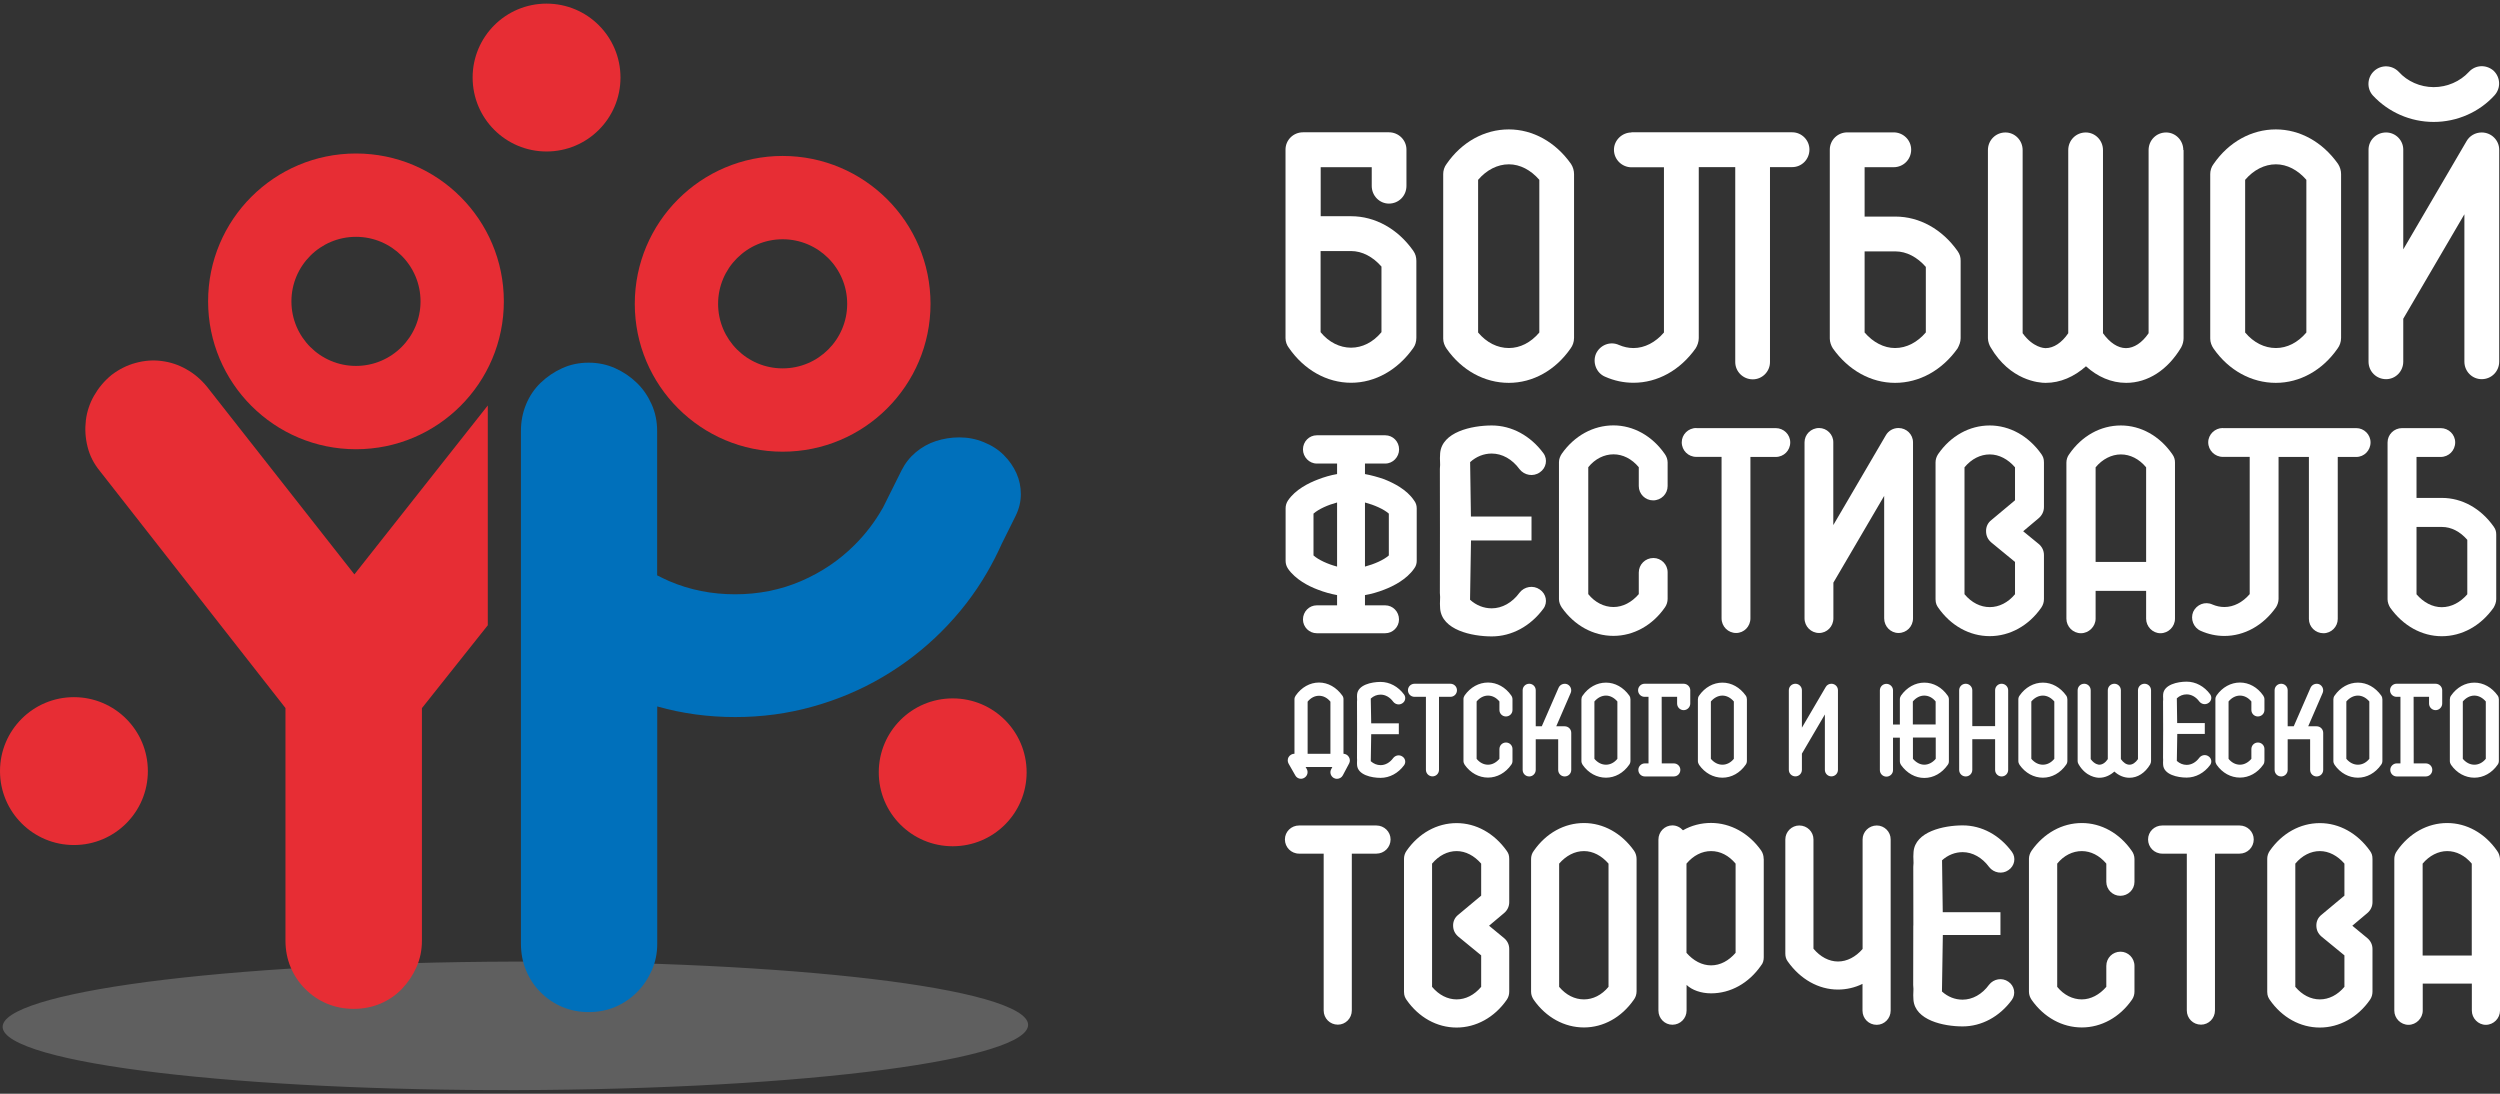 <svg width="160" height="70" viewBox="0 0 160 70" fill="none" xmlns="http://www.w3.org/2000/svg">
<rect x="0" y="0" width="160" height="70" fill="#333333" stroke="none"/>
<path fill-rule="evenodd" clip-rule="evenodd" d="M4.732 44.618C2.116 44.618 0 46.734 0 49.35C0 51.965 2.116 54.082 4.732 54.082C7.347 54.082 9.463 51.965 9.463 49.35C9.463 46.734 7.342 44.618 4.732 44.618Z" fill="#E72D34"/>
<path fill-rule="evenodd" clip-rule="evenodd" d="M34.979 0.232C37.595 0.232 39.711 2.348 39.711 4.963C39.711 7.579 37.595 9.695 34.979 9.695C32.364 9.695 30.248 7.579 30.248 4.963C30.248 2.348 32.364 0.232 34.979 0.232Z" fill="#E72D34"/>
<path fill-rule="evenodd" clip-rule="evenodd" d="M24.612 61.698C7.095 62.31 -3.362 64.583 1.263 66.767C5.888 68.956 23.832 70.23 41.355 69.612C58.873 69.001 69.33 66.727 64.705 64.544C60.08 62.355 42.13 61.081 24.612 61.698Z" fill="#C5C6C6" fill-opacity="0.3"/>
<path d="M31.219 40.016L27.003 45.32V60.2C27.003 60.812 26.886 61.378 26.65 61.906C26.414 62.434 26.1 62.894 25.712 63.298C25.325 63.702 24.865 64.011 24.343 64.235C23.815 64.454 23.248 64.567 22.637 64.567C22.025 64.567 21.458 64.454 20.93 64.235C20.403 64.016 19.942 63.702 19.538 63.298C19.134 62.894 18.825 62.434 18.601 61.906C18.382 61.378 18.27 60.812 18.27 60.2V45.314L6.393 30.148C6.006 29.677 5.742 29.16 5.602 28.588C5.461 28.021 5.428 27.46 5.495 26.904C5.562 26.348 5.736 25.821 6.017 25.327C6.298 24.833 6.668 24.384 7.139 23.997C7.611 23.637 8.122 23.379 8.677 23.228C9.233 23.076 9.783 23.031 10.339 23.104C10.895 23.172 11.422 23.346 11.916 23.626C12.415 23.901 12.859 24.277 13.246 24.749L22.681 36.76L31.219 25.95V40.016Z" fill="#E72D34"/>
<path fill-rule="evenodd" clip-rule="evenodd" d="M22.783 15.157C25.061 15.157 26.914 17.003 26.914 19.288C26.914 21.567 25.061 23.419 22.783 23.419C20.504 23.419 18.651 21.572 18.651 19.288C18.651 17.009 20.498 15.157 22.783 15.157ZM22.783 9.824C28.008 9.824 32.246 14.062 32.246 19.288C32.246 24.513 28.008 28.751 22.783 28.751C17.557 28.751 13.319 24.513 13.319 19.288C13.314 14.062 17.551 9.824 22.783 9.824Z" fill="#E72D34"/>
<path fill-rule="evenodd" clip-rule="evenodd" d="M37.673 23.211C38.285 23.211 38.841 23.329 39.368 23.564C39.891 23.8 40.351 24.109 40.755 24.502C41.159 24.889 41.468 25.349 41.703 25.871C41.939 26.399 42.057 26.966 42.057 27.578V36.822C42.31 36.951 42.568 37.075 42.832 37.193C44.139 37.754 45.548 38.035 47.047 38.035C48.545 38.035 49.954 37.754 51.262 37.193C52.576 36.626 53.726 35.851 54.709 34.863C55.404 34.167 55.994 33.393 56.482 32.534H56.488L57.694 30.115C57.919 29.66 58.228 29.267 58.609 28.947C58.991 28.627 59.418 28.386 59.895 28.229C60.377 28.072 60.883 27.993 61.405 27.993C61.932 27.993 62.449 28.088 62.954 28.296C63.465 28.498 63.891 28.773 64.245 29.127C64.593 29.475 64.862 29.862 65.053 30.289C65.244 30.715 65.334 31.159 65.334 31.63C65.334 32.102 65.221 32.568 64.997 33.022L64.11 34.807C63.829 35.436 63.515 36.047 63.173 36.637C62.37 38.023 61.393 39.281 60.26 40.414C59.126 41.548 57.868 42.519 56.482 43.333C55.107 44.141 53.614 44.776 52.02 45.219C50.426 45.668 48.77 45.892 47.053 45.892C45.329 45.892 43.679 45.668 42.085 45.219L42.063 45.213V60.407C42.063 61.019 41.945 61.586 41.709 62.114C41.473 62.641 41.165 63.102 40.761 63.506C40.356 63.91 39.896 64.219 39.374 64.443C38.846 64.662 38.285 64.774 37.679 64.774C37.067 64.774 36.506 64.662 35.984 64.443C35.462 64.224 35.002 63.91 34.598 63.506C34.194 63.102 33.89 62.641 33.672 62.114C33.453 61.586 33.34 61.019 33.34 60.407V27.578C33.34 26.966 33.453 26.399 33.672 25.871C33.89 25.344 34.199 24.889 34.598 24.502C35.002 24.115 35.462 23.8 35.984 23.564C36.5 23.329 37.062 23.211 37.673 23.211Z" fill="#0070BB"/>
<path fill-rule="evenodd" clip-rule="evenodd" d="M50.089 15.313C52.368 15.313 54.22 17.16 54.22 19.445C54.22 21.723 52.374 23.576 50.089 23.576C47.81 23.576 45.958 21.729 45.958 19.445C45.958 17.166 47.81 15.313 50.089 15.313ZM50.089 9.981C55.315 9.981 59.553 14.219 59.553 19.445C59.553 24.67 55.315 28.908 50.089 28.908C44.864 28.908 40.626 24.67 40.626 19.445C40.626 14.219 44.864 9.981 50.089 9.981Z" fill="#E72D34"/>
<path fill-rule="evenodd" clip-rule="evenodd" d="M60.973 44.697C58.357 44.697 56.241 46.813 56.241 49.429C56.241 52.044 58.357 54.16 60.973 54.16C63.588 54.16 65.704 52.044 65.704 49.429C65.704 46.813 63.588 44.697 60.973 44.697Z" fill="#E72D34"/>
<path d="M88.414 21.259C87.875 21.91 87.179 22.252 86.466 22.252C85.753 22.252 85.04 21.904 84.518 21.259V16.067H86.466C87.179 16.067 87.869 16.437 88.414 17.06V21.259ZM90.445 16.044C89.452 14.641 88.004 13.838 86.466 13.838H84.524V10.701H87.791V11.896C87.791 12.531 88.29 13.03 88.891 13.03C89.519 13.03 90.013 12.531 90.013 11.896V9.573C90.013 8.967 89.514 8.467 88.891 8.467C83.396 8.467 83.396 8.467 83.396 8.467C82.767 8.467 82.273 8.967 82.273 9.573V21.64C82.273 21.876 82.357 22.095 82.492 22.269C83.463 23.672 84.917 24.497 86.472 24.497C88.01 24.497 89.458 23.678 90.451 22.269C90.58 22.095 90.647 21.859 90.647 21.618V16.69C90.642 16.454 90.597 16.263 90.445 16.044Z" fill="white"/>
<path d="M96.569 22.274C95.834 22.274 95.143 21.927 94.599 21.281V11.509C95.138 10.88 95.834 10.516 96.569 10.516C97.282 10.516 97.972 10.88 98.517 11.509V21.281C97.972 21.927 97.282 22.274 96.569 22.274ZM100.739 11.139C100.739 10.92 100.672 10.684 100.543 10.488C99.549 9.084 98.101 8.282 96.563 8.282C95.009 8.282 93.555 9.084 92.584 10.488C92.432 10.684 92.365 10.92 92.365 11.139V21.668C92.365 21.904 92.449 22.123 92.584 22.319C93.555 23.706 95.009 24.503 96.563 24.503C98.101 24.503 99.549 23.7 100.52 22.297C100.65 22.123 100.739 21.887 100.739 21.629V11.139Z" fill="white"/>
<path d="M104.416 8.478C103.81 8.478 103.293 8.978 103.293 9.584C103.293 10.213 103.81 10.707 104.416 10.707H106.493V21.281C105.954 21.91 105.258 22.275 104.545 22.275C104.219 22.275 103.916 22.207 103.613 22.078C103.052 21.82 102.401 22.078 102.143 22.64C101.907 23.201 102.165 23.874 102.726 24.11C103.31 24.368 103.916 24.497 104.545 24.497C106.083 24.497 107.531 23.695 108.524 22.291C108.631 22.117 108.721 21.882 108.721 21.64V10.695H111.056V23.173C111.056 23.779 111.555 24.278 112.178 24.278C112.785 24.278 113.279 23.779 113.279 23.173V10.695H114.704C115.31 10.695 115.804 10.196 115.804 9.573C115.804 8.967 115.305 8.467 114.704 8.467H104.416V8.478Z" fill="white"/>
<path d="M121.283 22.274C120.57 22.274 119.879 21.91 119.335 21.281V16.089H121.305C122.018 16.089 122.708 16.459 123.253 17.082V21.275C122.714 21.904 122.024 22.274 121.283 22.274ZM125.481 16.695C125.481 16.459 125.436 16.285 125.285 16.067C124.291 14.663 122.843 13.861 121.305 13.861H119.335V10.701H121.193C121.821 10.701 122.315 10.201 122.315 9.578C122.315 8.972 121.816 8.472 121.193 8.472C118.229 8.472 118.229 8.472 118.229 8.472C117.601 8.472 117.107 8.972 117.107 9.578V21.668C117.107 21.887 117.191 22.123 117.303 22.297C118.297 23.7 119.745 24.503 121.283 24.503C122.837 24.503 124.291 23.7 125.285 22.297C125.391 22.1 125.481 21.887 125.481 21.646V16.695Z" fill="white"/>
<path d="M139.732 9.606C139.732 8.978 139.233 8.478 138.632 8.478C138.003 8.478 137.51 8.978 137.51 9.606V21.326C137.1 21.932 136.578 22.28 136.061 22.28C135.545 22.28 135.023 21.932 134.591 21.326V9.606C134.591 8.978 134.091 8.478 133.491 8.478C132.862 8.478 132.368 8.978 132.368 9.606V21.326C131.958 21.932 131.436 22.28 130.92 22.28H130.898C130.853 22.28 130.117 22.258 129.449 21.326V9.606C129.449 8.978 128.95 8.478 128.349 8.478C127.721 8.478 127.227 8.978 127.227 9.606V21.646C127.227 21.881 127.333 22.123 127.401 22.23C128.652 24.368 130.516 24.503 130.903 24.503H130.926C131.857 24.503 132.744 24.115 133.502 23.442C134.237 24.11 135.124 24.503 136.073 24.503C137.459 24.503 138.733 23.683 139.598 22.23C139.704 22.033 139.749 21.82 139.749 21.646V9.606H139.732Z" fill="white"/>
<path d="M145.659 22.274C144.924 22.274 144.233 21.927 143.689 21.281V11.509C144.228 10.88 144.924 10.516 145.659 10.516C146.372 10.516 147.062 10.88 147.607 11.509V21.281C147.062 21.927 146.372 22.274 145.659 22.274ZM149.829 11.139C149.829 10.92 149.762 10.684 149.633 10.488C148.64 9.084 147.191 8.282 145.653 8.282C144.099 8.282 142.645 9.084 141.674 10.488C141.522 10.684 141.455 10.92 141.455 11.139V21.668C141.455 21.904 141.539 22.123 141.674 22.319C142.645 23.706 144.099 24.503 145.653 24.503C147.191 24.503 148.64 23.7 149.611 22.297C149.74 22.123 149.829 21.887 149.829 21.629V11.139Z" fill="white"/>
<path d="M155.757 7.804C157.25 7.804 158.675 7.176 159.652 6.098C160.062 5.643 160.039 4.953 159.585 4.521C159.107 4.111 158.417 4.15 158.007 4.605C157.446 5.211 156.621 5.576 155.757 5.576C154.892 5.576 154.067 5.205 153.528 4.605C153.096 4.15 152.406 4.128 151.951 4.537C151.496 4.947 151.452 5.66 151.867 6.115C152.86 7.181 154.264 7.804 155.757 7.804ZM152.709 8.478C152.08 8.478 151.586 8.977 151.586 9.583V23.144C151.586 23.773 152.086 24.267 152.709 24.267C153.315 24.267 153.809 23.767 153.809 23.144V20.399L157.721 13.714V23.144C157.721 23.773 158.221 24.267 158.827 24.267C159.455 24.267 159.949 23.767 159.949 23.144V9.583C159.949 8.977 159.45 8.478 158.827 8.478C158.417 8.478 158.047 8.697 157.856 9.039L153.809 15.96V9.578C153.809 8.972 153.315 8.478 152.709 8.478Z" fill="white"/>
<path d="M156.273 38.86C155.678 38.86 155.106 38.557 154.657 38.035V33.725H156.29C156.885 33.725 157.457 34.028 157.907 34.55V38.035C157.463 38.552 156.885 38.86 156.273 38.86ZM159.759 34.224C159.759 34.028 159.725 33.882 159.596 33.702C158.771 32.535 157.564 31.867 156.29 31.867H154.657V29.245H156.2C156.722 29.245 157.132 28.83 157.132 28.314C157.132 27.809 156.717 27.399 156.2 27.399C153.736 27.399 153.736 27.399 153.736 27.399C153.214 27.399 152.804 27.814 152.804 28.314V38.361C152.804 38.541 152.877 38.737 152.967 38.883C153.792 40.05 154.999 40.718 156.273 40.718C157.564 40.718 158.771 40.056 159.596 38.883C159.686 38.72 159.759 38.541 159.759 38.344V34.224Z" fill="white"/>
<path d="M142.258 27.393C141.753 27.393 141.326 27.809 141.326 28.308C141.326 28.83 141.758 29.24 142.258 29.24H143.981V38.024C143.532 38.546 142.959 38.849 142.364 38.849C142.095 38.849 141.842 38.793 141.59 38.686C141.124 38.473 140.585 38.686 140.366 39.152C140.17 39.618 140.383 40.174 140.849 40.376C141.332 40.589 141.837 40.701 142.359 40.701C143.633 40.701 144.84 40.039 145.665 38.866C145.755 38.72 145.828 38.524 145.828 38.327V29.245H147.77V39.612C147.77 40.118 148.185 40.527 148.701 40.527C149.206 40.527 149.616 40.112 149.616 39.612V29.245H150.801C151.306 29.245 151.715 28.83 151.715 28.314C151.715 27.809 151.3 27.399 150.801 27.399H142.258V27.393Z" fill="white"/>
<path d="M134.119 29.908C134.551 29.386 135.141 29.083 135.736 29.083C136.33 29.083 136.903 29.369 137.352 29.908V35.964H134.119V29.908ZM139.025 29.066C138.216 27.898 137.01 27.23 135.736 27.23C134.439 27.23 133.238 27.893 132.43 29.066C132.306 29.229 132.25 29.425 132.25 29.605V39.596C132.25 40.101 132.665 40.527 133.182 40.527C133.687 40.527 134.119 40.095 134.119 39.596V37.816H137.352V39.596C137.352 40.101 137.767 40.527 138.267 40.527C138.789 40.527 139.199 40.095 139.199 39.596V29.605C139.204 29.425 139.148 29.229 139.025 29.066Z" fill="white"/>
<path d="M128.961 38.03C128.512 38.569 127.939 38.855 127.344 38.855C126.749 38.855 126.177 38.569 125.728 38.03V29.908C126.177 29.369 126.749 29.083 127.344 29.083C127.939 29.083 128.512 29.386 128.961 29.908V32.018L127.451 33.281C127.215 33.461 127.108 33.713 127.108 33.983C127.108 34.286 127.215 34.522 127.451 34.724L128.961 35.964V38.03ZM129.483 34L130.471 33.169C130.684 32.989 130.813 32.737 130.813 32.45V29.605C130.813 29.352 130.757 29.229 130.65 29.066C129.825 27.898 128.618 27.23 127.344 27.23C126.048 27.23 124.846 27.893 124.038 29.066C123.932 29.229 123.875 29.408 123.875 29.588V38.355C123.875 38.625 123.965 38.77 124.038 38.877C124.846 40.045 126.053 40.713 127.344 40.713C128.618 40.713 129.842 40.05 130.65 38.877C130.757 38.714 130.813 38.535 130.813 38.338V35.526C130.813 35.24 130.689 34.987 130.471 34.808L129.483 34Z" fill="white"/>
<path d="M116.422 27.393C115.9 27.393 115.49 27.809 115.49 28.308V39.573C115.49 40.095 115.906 40.511 116.422 40.511C116.927 40.511 117.337 40.095 117.337 39.573V37.289L120.587 31.738V39.573C120.587 40.095 121.002 40.511 121.502 40.511C122.024 40.511 122.433 40.095 122.433 39.573V28.308C122.433 27.803 122.018 27.393 121.502 27.393C121.159 27.393 120.856 27.573 120.693 27.859L117.331 33.607V28.308C117.337 27.809 116.921 27.393 116.422 27.393Z" fill="white"/>
<path d="M108.564 27.393C108.042 27.393 107.632 27.809 107.632 28.308C107.632 28.83 108.048 29.24 108.564 29.24H110.18V39.573C110.18 40.095 110.596 40.511 111.112 40.511C111.617 40.511 112.027 40.095 112.027 39.573V29.245H113.644C114.166 29.245 114.575 28.83 114.575 28.314C114.575 27.809 114.16 27.399 113.644 27.399H108.564V27.393Z" fill="white"/>
<path d="M105.819 35.712C105.297 35.712 104.882 36.127 104.882 36.643V38.024C104.433 38.546 103.86 38.849 103.265 38.849C102.67 38.849 102.081 38.563 101.649 38.024V29.902C102.081 29.363 102.67 29.077 103.265 29.077C103.86 29.077 104.433 29.363 104.882 29.902V31.109C104.882 31.614 105.297 32.024 105.797 32.024C106.319 32.024 106.728 31.609 106.728 31.109V29.599C106.728 29.403 106.655 29.206 106.549 29.06C105.74 27.893 104.534 27.225 103.26 27.225C101.969 27.225 100.762 27.887 99.954 29.038C99.847 29.201 99.774 29.38 99.774 29.577V38.344C99.774 38.541 99.847 38.72 99.954 38.883C100.762 40.033 101.969 40.696 103.26 40.696C104.534 40.696 105.757 40.033 106.565 38.86C106.672 38.698 106.728 38.518 106.728 38.322V36.632C106.734 36.127 106.319 35.712 105.819 35.712Z" fill="white"/>
<path d="M84.064 35.549V32.871C84.395 32.58 84.984 32.316 85.573 32.159V36.262C84.984 36.105 84.395 35.841 84.064 35.549ZM87.358 36.262V32.159C87.948 32.316 88.554 32.58 88.885 32.871V35.549C88.554 35.841 87.948 36.105 87.358 36.262ZM90.67 32.529C90.67 32.355 90.619 32.181 90.496 32.024C90.03 31.328 89.194 30.913 88.588 30.671C88.189 30.531 87.757 30.413 87.358 30.34V29.667H88.66C89.143 29.667 89.542 29.251 89.542 28.763C89.542 28.258 89.143 27.859 88.66 27.859H84.271C83.788 27.859 83.39 28.258 83.39 28.763C83.39 29.246 83.788 29.667 84.271 29.667H85.573V30.34C85.175 30.407 84.743 30.531 84.344 30.688C83.738 30.918 82.907 31.334 82.436 32.024C82.329 32.181 82.279 32.355 82.279 32.529V35.897C82.279 36.071 82.329 36.245 82.436 36.402C82.902 37.075 83.738 37.513 84.344 37.738C84.743 37.895 85.175 38.013 85.573 38.086V38.742H84.271C83.788 38.742 83.39 39.141 83.39 39.646C83.39 40.129 83.788 40.527 84.271 40.527H88.655C89.138 40.527 89.536 40.129 89.536 39.646C89.536 39.141 89.138 38.742 88.655 38.742H87.358V38.086C87.757 38.019 88.189 37.895 88.588 37.738C89.194 37.508 90.024 37.075 90.496 36.402C90.619 36.245 90.67 36.071 90.67 35.897V32.529Z" fill="white"/>
<path fill-rule="evenodd" clip-rule="evenodd" d="M94.139 33.057H98.017V34.589H94.144L94.083 38.383C94.476 38.743 94.964 38.933 95.469 38.933C96.131 38.933 96.782 38.574 97.248 37.934C97.552 37.536 98.13 37.435 98.545 37.727C98.96 38.002 99.067 38.557 98.781 38.95C97.956 40.073 96.749 40.73 95.475 40.73C94.178 40.73 92.281 40.314 92.169 38.95C92.129 38.456 92.197 38.35 92.152 37.951L92.157 33.955L92.152 30.009C92.197 29.61 92.129 29.504 92.169 29.01C92.281 27.646 94.184 27.23 95.475 27.23C96.749 27.23 97.956 27.887 98.781 29.01C99.067 29.403 98.96 29.958 98.545 30.233C98.13 30.525 97.557 30.424 97.248 30.026C96.782 29.386 96.137 29.027 95.469 29.027C94.964 29.027 94.481 29.218 94.088 29.577L94.139 33.057Z" fill="white"/>
<path d="M158.361 48.941C158.086 48.941 157.828 48.812 157.62 48.565V44.894C157.822 44.658 158.08 44.518 158.361 44.518C158.631 44.518 158.889 44.658 159.091 44.894V48.565C158.889 48.812 158.631 48.941 158.361 48.941ZM153.377 43.76C153.152 43.76 152.962 43.946 152.962 44.176C152.962 44.411 153.147 44.597 153.377 44.597H153.629V48.857H153.394C153.169 48.857 152.978 49.042 152.978 49.272C152.978 49.508 153.164 49.693 153.394 49.693H155.246C155.482 49.693 155.667 49.508 155.667 49.272C155.667 49.042 155.482 48.857 155.246 48.857H154.477L154.471 44.597H155.459V45.029C155.459 45.259 155.645 45.45 155.88 45.45C156.11 45.45 156.301 45.254 156.301 45.029V44.176C156.301 43.946 156.105 43.76 155.88 43.76H153.377ZM150.907 48.941C150.632 48.941 150.374 48.812 150.166 48.565V44.894C150.368 44.658 150.627 44.518 150.907 44.518C151.177 44.518 151.435 44.658 151.637 44.894V48.565C151.435 48.812 151.177 48.941 150.907 48.941ZM152.473 44.76C152.473 44.681 152.451 44.591 152.4 44.518C152.024 43.991 151.485 43.688 150.907 43.688C150.324 43.688 149.779 43.991 149.414 44.518C149.358 44.591 149.336 44.681 149.336 44.76V48.711C149.336 48.801 149.369 48.879 149.414 48.952C149.779 49.474 150.324 49.772 150.907 49.772C151.485 49.772 152.03 49.469 152.395 48.941C152.445 48.874 152.473 48.79 152.473 48.688V44.76ZM147.725 46.483L148.651 44.344C148.741 44.125 148.634 43.878 148.421 43.788C148.202 43.71 147.961 43.811 147.871 44.024L146.799 46.483H146.411V44.176C146.411 43.946 146.226 43.76 145.996 43.76C145.76 43.76 145.575 43.946 145.575 44.176V49.272C145.575 49.508 145.76 49.693 145.996 49.693C146.221 49.693 146.411 49.508 146.411 49.272V47.313H147.848V49.272C147.848 49.508 148.033 49.693 148.264 49.693C148.499 49.693 148.685 49.508 148.685 49.272V46.904C148.685 46.668 148.499 46.483 148.264 46.483H147.725ZM144.509 47.521C144.273 47.521 144.088 47.706 144.088 47.942V48.565C143.886 48.801 143.627 48.941 143.358 48.941C143.089 48.941 142.825 48.812 142.628 48.565V44.894C142.825 44.653 143.089 44.518 143.358 44.518C143.627 44.518 143.886 44.647 144.088 44.894V45.439C144.088 45.669 144.273 45.854 144.503 45.854C144.739 45.854 144.924 45.669 144.924 45.439V44.754C144.924 44.664 144.89 44.574 144.845 44.513C144.481 43.985 143.936 43.682 143.358 43.682C142.774 43.682 142.23 43.985 141.865 44.501C141.814 44.574 141.786 44.653 141.786 44.743V48.705C141.786 48.795 141.82 48.874 141.865 48.947C142.23 49.469 142.774 49.766 143.358 49.766C143.936 49.766 144.486 49.463 144.851 48.935C144.901 48.862 144.924 48.784 144.924 48.694V47.931C144.924 47.706 144.739 47.521 144.509 47.521ZM137.667 44.181C137.667 43.946 137.481 43.76 137.251 43.76C137.015 43.76 136.83 43.946 136.83 44.181V48.582C136.673 48.812 136.482 48.941 136.286 48.941C136.089 48.941 135.898 48.812 135.736 48.582V44.181C135.736 43.946 135.55 43.76 135.32 43.76C135.085 43.76 134.899 43.946 134.899 44.181V48.582C134.748 48.812 134.551 48.941 134.355 48.941H134.349C134.332 48.941 134.057 48.935 133.805 48.582V44.181C133.805 43.946 133.62 43.76 133.39 43.76C133.154 43.76 132.969 43.946 132.969 44.181V48.705C132.969 48.795 133.008 48.885 133.036 48.924C133.507 49.727 134.203 49.777 134.349 49.777H134.355C134.703 49.777 135.034 49.632 135.32 49.379C135.595 49.632 135.932 49.777 136.286 49.777C136.808 49.777 137.285 49.469 137.61 48.924C137.65 48.851 137.667 48.767 137.667 48.705V44.181ZM130.746 48.941C130.471 48.941 130.213 48.812 130.005 48.565V44.894C130.207 44.658 130.465 44.518 130.746 44.518C131.015 44.518 131.273 44.658 131.476 44.894V48.565C131.273 48.812 131.015 48.941 130.746 48.941ZM132.312 44.76C132.312 44.681 132.289 44.591 132.239 44.518C131.863 43.991 131.324 43.688 130.746 43.688C130.162 43.688 129.618 43.991 129.253 44.518C129.197 44.591 129.174 44.681 129.174 44.76V48.711C129.174 48.801 129.208 48.879 129.253 48.952C129.618 49.474 130.162 49.772 130.746 49.772C131.324 49.772 131.868 49.469 132.233 48.941C132.284 48.874 132.312 48.79 132.312 48.688V44.76ZM128.102 43.76C127.872 43.76 127.687 43.946 127.687 44.176V46.471H126.227V44.176C126.227 43.946 126.031 43.76 125.807 43.76C125.571 43.76 125.386 43.946 125.386 44.176V49.272C125.386 49.508 125.571 49.693 125.807 49.693C126.037 49.693 126.227 49.508 126.227 49.272V47.308H127.687V49.272C127.687 49.508 127.872 49.693 128.102 49.693C128.338 49.693 128.523 49.508 128.523 49.272V44.176C128.523 43.946 128.332 43.76 128.102 43.76ZM122.422 44.894C122.624 44.653 122.882 44.518 123.152 44.518C123.421 44.518 123.685 44.647 123.881 44.894V46.365H122.422V44.894ZM123.157 48.941C122.888 48.941 122.63 48.801 122.428 48.565V47.201H123.887V48.565C123.69 48.801 123.421 48.941 123.157 48.941ZM124.729 44.76C124.729 44.664 124.695 44.574 124.65 44.518C124.285 43.991 123.741 43.688 123.157 43.688C122.579 43.688 122.035 43.991 121.664 44.518C121.625 44.574 121.591 44.658 121.591 44.754V46.37H121.153V44.181C121.153 43.951 120.957 43.766 120.732 43.766C120.497 43.766 120.312 43.951 120.312 44.181V49.289C120.312 49.514 120.497 49.705 120.732 49.705C120.963 49.705 121.153 49.519 121.153 49.289V47.212H121.591V48.722C121.591 48.812 121.631 48.919 121.664 48.958C122.04 49.486 122.579 49.789 123.157 49.789C123.741 49.789 124.285 49.48 124.65 48.958C124.701 48.891 124.729 48.818 124.729 48.717V44.76ZM114.906 43.76C114.671 43.76 114.485 43.946 114.485 44.176V49.267C114.485 49.502 114.671 49.688 114.906 49.688C115.136 49.688 115.322 49.502 115.322 49.267V48.234L116.792 45.725V49.267C116.792 49.502 116.977 49.688 117.208 49.688C117.443 49.688 117.629 49.502 117.629 49.267V44.176C117.629 43.946 117.443 43.76 117.208 43.76C117.056 43.76 116.916 43.839 116.843 43.974L115.322 46.572V44.176C115.322 43.946 115.131 43.76 114.906 43.76ZM110.236 48.941C109.961 48.941 109.703 48.812 109.496 48.565V44.894C109.698 44.658 109.956 44.518 110.236 44.518C110.506 44.518 110.764 44.658 110.966 44.894V48.565C110.764 48.812 110.506 48.941 110.236 48.941ZM111.802 44.76C111.802 44.681 111.78 44.591 111.729 44.518C111.353 43.991 110.815 43.688 110.236 43.688C109.653 43.688 109.108 43.991 108.743 44.518C108.687 44.591 108.665 44.681 108.665 44.76V48.711C108.665 48.801 108.699 48.879 108.743 48.952C109.108 49.474 109.653 49.772 110.236 49.772C110.815 49.772 111.359 49.469 111.724 48.941C111.774 48.874 111.802 48.79 111.802 48.688V44.76ZM105.252 43.76C105.028 43.76 104.837 43.946 104.837 44.176C104.837 44.411 105.022 44.597 105.252 44.597H105.505V48.857H105.269C105.045 48.857 104.854 49.042 104.854 49.272C104.854 49.508 105.039 49.693 105.269 49.693H107.121C107.357 49.693 107.542 49.508 107.542 49.272C107.542 49.042 107.357 48.857 107.121 48.857H106.352L106.347 44.597H107.335V45.029C107.335 45.259 107.52 45.45 107.756 45.45C107.986 45.45 108.177 45.254 108.177 45.029V44.176C108.177 43.946 107.98 43.76 107.756 43.76H105.252ZM102.783 48.941C102.508 48.941 102.249 48.812 102.042 48.565V44.894C102.244 44.658 102.502 44.518 102.783 44.518C103.052 44.518 103.31 44.658 103.512 44.894V48.565C103.31 48.812 103.052 48.941 102.783 48.941ZM104.349 44.76C104.349 44.681 104.326 44.591 104.276 44.518C103.9 43.991 103.361 43.688 102.783 43.688C102.199 43.688 101.654 43.991 101.29 44.518C101.233 44.591 101.211 44.681 101.211 44.76V48.711C101.211 48.801 101.245 48.879 101.29 48.952C101.654 49.474 102.199 49.772 102.783 49.772C103.361 49.772 103.905 49.469 104.27 48.941C104.32 48.874 104.349 48.79 104.349 48.688V44.76ZM99.6 46.483L100.526 44.344C100.616 44.125 100.509 43.878 100.296 43.788C100.077 43.71 99.836 43.811 99.746 44.024L98.674 46.483H98.287V44.176C98.287 43.946 98.101 43.76 97.871 43.76C97.636 43.76 97.45 43.946 97.45 44.176V49.272C97.45 49.508 97.636 49.693 97.871 49.693C98.096 49.693 98.287 49.508 98.287 49.272V47.313H99.724V49.272C99.724 49.508 99.909 49.693 100.139 49.693C100.375 49.693 100.56 49.508 100.56 49.272V46.904C100.56 46.668 100.375 46.483 100.139 46.483H99.6ZM96.384 47.521C96.148 47.521 95.963 47.706 95.963 47.942V48.565C95.761 48.801 95.503 48.941 95.233 48.941C94.964 48.941 94.7 48.812 94.504 48.565V44.894C94.7 44.653 94.964 44.518 95.233 44.518C95.503 44.518 95.761 44.647 95.963 44.894V45.439C95.963 45.669 96.148 45.854 96.378 45.854C96.614 45.854 96.799 45.669 96.799 45.439V44.754C96.799 44.664 96.766 44.574 96.721 44.513C96.356 43.985 95.811 43.682 95.233 43.682C94.65 43.682 94.105 43.985 93.74 44.501C93.69 44.574 93.662 44.653 93.662 44.743V48.705C93.662 48.795 93.695 48.874 93.74 48.947C94.105 49.469 94.65 49.766 95.233 49.766C95.811 49.766 96.361 49.463 96.726 48.935C96.777 48.862 96.799 48.784 96.799 48.694V47.931C96.799 47.706 96.614 47.521 96.384 47.521ZM90.53 43.76C90.294 43.76 90.109 43.946 90.109 44.176C90.109 44.411 90.294 44.597 90.53 44.597H91.259V49.267C91.259 49.502 91.445 49.688 91.68 49.688C91.91 49.688 92.096 49.502 92.096 49.267V44.597H92.825C93.061 44.597 93.246 44.411 93.246 44.176C93.246 43.946 93.061 43.76 92.825 43.76H90.53ZM83.688 44.906C83.884 44.664 84.142 44.529 84.417 44.529C84.687 44.529 84.945 44.658 85.147 44.906V48.245H83.688V44.906ZM86.331 48.453C86.258 48.324 86.129 48.251 85.983 48.239V44.754C85.989 44.664 85.944 44.557 85.91 44.518C85.534 43.991 84.995 43.682 84.417 43.682C83.834 43.682 83.289 43.991 82.924 44.518C82.885 44.586 82.846 44.647 82.846 44.754V48.239C82.7 48.239 82.554 48.318 82.47 48.453C82.397 48.582 82.397 48.745 82.47 48.874L82.902 49.632C83.014 49.834 83.278 49.901 83.469 49.783C83.671 49.671 83.744 49.418 83.632 49.216L83.558 49.087H85.27L85.198 49.227C85.085 49.429 85.164 49.682 85.366 49.794C85.433 49.828 85.495 49.845 85.562 49.845C85.714 49.845 85.865 49.766 85.938 49.626L86.343 48.862C86.415 48.728 86.404 48.576 86.331 48.453ZM87.757 46.292H89.525V46.988H87.757L87.729 48.717C87.909 48.879 88.127 48.969 88.358 48.969C88.661 48.969 88.953 48.806 89.166 48.514C89.306 48.335 89.564 48.284 89.755 48.419C89.946 48.543 89.991 48.795 89.862 48.975C89.486 49.486 88.936 49.783 88.358 49.783C87.768 49.783 86.904 49.592 86.853 48.975C86.836 48.75 86.865 48.7 86.848 48.52L86.853 46.702L86.848 44.906C86.87 44.72 86.836 44.675 86.853 44.451C86.904 43.833 87.768 43.643 88.358 43.643C88.936 43.643 89.486 43.94 89.862 44.451C89.991 44.63 89.946 44.883 89.755 45.007C89.564 45.141 89.306 45.091 89.166 44.911C88.953 44.619 88.661 44.456 88.358 44.456C88.127 44.456 87.909 44.541 87.729 44.709L87.757 46.292ZM139.339 46.275H141.107V46.971H139.345L139.317 48.7C139.496 48.862 139.715 48.952 139.945 48.952C140.248 48.952 140.54 48.79 140.754 48.498C140.894 48.318 141.152 48.268 141.343 48.402C141.534 48.526 141.579 48.778 141.45 48.958C141.074 49.469 140.523 49.766 139.945 49.766C139.356 49.766 138.492 49.575 138.441 48.958C138.424 48.733 138.452 48.683 138.435 48.503L138.441 46.685L138.435 44.889C138.458 44.703 138.424 44.658 138.441 44.434C138.492 43.817 139.356 43.626 139.945 43.626C140.523 43.626 141.074 43.923 141.45 44.434C141.579 44.614 141.534 44.866 141.343 44.99C141.152 45.124 140.894 45.074 140.754 44.894C140.54 44.602 140.248 44.44 139.945 44.44C139.715 44.44 139.496 44.524 139.317 44.692L139.339 46.275ZM159.927 44.76C159.927 44.681 159.905 44.591 159.854 44.518C159.478 43.991 158.939 43.688 158.361 43.688C157.777 43.688 157.233 43.991 156.868 44.518C156.812 44.591 156.79 44.681 156.79 44.76V48.711C156.79 48.801 156.823 48.879 156.868 48.952C157.233 49.474 157.777 49.772 158.361 49.772C158.939 49.772 159.484 49.469 159.849 48.941C159.899 48.874 159.927 48.79 159.927 48.688V44.76Z" fill="white"/>
<path d="M155.049 55.272C155.47 54.767 156.043 54.47 156.621 54.47C157.199 54.47 157.755 54.75 158.193 55.272V61.155H155.049V55.272ZM150.043 63.158C149.605 63.68 149.049 63.961 148.471 63.961C147.893 63.961 147.337 63.68 146.9 63.158V55.272C147.337 54.75 147.893 54.47 148.471 54.47C149.049 54.47 149.605 54.767 150.043 55.272V57.321L148.578 58.545C148.353 58.719 148.247 58.966 148.247 59.224C148.247 59.521 148.353 59.746 148.578 59.942L150.043 61.143V63.158ZM150.548 59.246L151.508 58.438C151.715 58.264 151.839 58.017 151.839 57.742V54.98C151.839 54.733 151.788 54.616 151.682 54.459C150.879 53.325 149.712 52.679 148.471 52.679C147.214 52.679 146.046 53.325 145.261 54.459C145.154 54.616 145.103 54.79 145.103 54.964V63.478C145.103 63.742 145.193 63.877 145.261 63.983C146.046 65.117 147.214 65.763 148.471 65.763C149.712 65.763 150.896 65.117 151.682 63.983C151.788 63.826 151.839 63.652 151.839 63.462V60.734C151.839 60.453 151.715 60.212 151.508 60.038L150.548 59.246ZM138.385 52.831C137.88 52.831 137.476 53.229 137.476 53.723C137.476 54.228 137.88 54.633 138.385 54.633H139.956V64.668C139.956 65.174 140.355 65.578 140.866 65.578C141.354 65.578 141.758 65.174 141.758 64.668V54.633H143.33C143.835 54.633 144.239 54.228 144.239 53.723C144.239 53.235 143.84 52.831 143.33 52.831H138.385ZM135.713 60.908C135.208 60.908 134.804 61.306 134.804 61.817V63.158C134.366 63.664 133.81 63.961 133.232 63.961C132.654 63.961 132.082 63.68 131.661 63.158V55.272C132.082 54.75 132.654 54.47 133.232 54.47C133.81 54.47 134.366 54.75 134.804 55.272V56.44C134.804 56.928 135.208 57.332 135.696 57.332C136.201 57.332 136.606 56.934 136.606 56.44V54.975C136.606 54.784 136.538 54.593 136.432 54.453C135.646 53.319 134.478 52.674 133.238 52.674C131.981 52.674 130.813 53.319 130.027 54.436C129.921 54.593 129.853 54.767 129.853 54.958V63.473C129.853 63.664 129.921 63.838 130.027 63.995C130.813 65.112 131.981 65.757 133.238 65.757C134.478 65.757 135.663 65.112 136.448 63.978C136.555 63.821 136.606 63.647 136.606 63.456V61.817C136.606 61.312 136.201 60.908 135.713 60.908ZM120.115 52.831C119.61 52.831 119.206 53.235 119.206 53.723V60.734C118.768 61.239 118.212 61.536 117.634 61.536C117.056 61.536 116.5 61.239 116.062 60.717V53.723C116.062 53.235 115.664 52.831 115.153 52.831C114.665 52.831 114.261 53.235 114.261 53.723V61.031C114.261 61.222 114.311 61.396 114.418 61.536C115.221 62.67 116.388 63.332 117.628 63.332C118.167 63.332 118.712 63.209 119.2 62.968V64.68C119.2 65.185 119.599 65.589 120.109 65.589C120.598 65.589 121.002 65.185 121.002 64.68V53.723C121.007 53.235 120.603 52.831 120.115 52.831ZM109.507 61.783C108.928 61.783 108.373 61.486 107.935 60.981V55.272C108.373 54.75 108.928 54.47 109.507 54.47C110.102 54.47 110.64 54.75 111.078 55.272V60.981C110.64 61.486 110.102 61.783 109.507 61.783ZM112.874 54.964C112.874 54.773 112.824 54.599 112.717 54.436C111.931 53.319 110.747 52.668 109.507 52.668C108.878 52.668 108.249 52.825 107.71 53.139C107.536 52.949 107.306 52.825 107.031 52.825C106.543 52.825 106.139 53.229 106.139 53.734V64.674C106.139 65.179 106.543 65.583 107.031 65.583C107.536 65.583 107.941 65.179 107.941 64.674V63.035C108.289 63.366 108.867 63.574 109.512 63.574C110.753 63.574 111.92 62.928 112.706 61.794C112.829 61.654 112.88 61.463 112.88 61.273V54.964H112.874ZM101.374 63.961C100.779 63.961 100.223 63.68 99.785 63.158V55.272C100.223 54.767 100.779 54.47 101.374 54.47C101.952 54.47 102.507 54.767 102.945 55.272V63.158C102.507 63.686 101.952 63.961 101.374 63.961ZM104.741 54.975C104.741 54.801 104.691 54.61 104.584 54.453C103.781 53.319 102.614 52.674 101.374 52.674C100.116 52.674 98.949 53.319 98.163 54.453C98.04 54.61 97.989 54.801 97.989 54.975V63.473C97.989 63.664 98.056 63.838 98.163 63.995C98.949 65.112 100.116 65.757 101.374 65.757C102.614 65.757 103.781 65.112 104.567 63.978C104.674 63.838 104.741 63.647 104.741 63.439V54.975ZM94.795 63.158C94.358 63.68 93.802 63.961 93.224 63.961C92.646 63.961 92.09 63.68 91.652 63.158V55.272C92.09 54.75 92.646 54.47 93.224 54.47C93.802 54.47 94.358 54.767 94.795 55.272V57.321L93.33 58.545C93.106 58.719 92.999 58.966 92.999 59.224C92.999 59.521 93.106 59.746 93.33 59.942L94.795 61.143V63.158ZM95.3 59.246L96.26 58.438C96.468 58.264 96.591 58.017 96.591 57.742V54.98C96.591 54.733 96.541 54.616 96.434 54.459C95.632 53.325 94.464 52.679 93.224 52.679C91.966 52.679 90.799 53.325 90.013 54.459C89.906 54.616 89.856 54.79 89.856 54.964V63.478C89.856 63.742 89.946 63.877 90.013 63.983C90.799 65.117 91.966 65.763 93.224 65.763C94.464 65.763 95.648 65.117 96.434 63.983C96.541 63.826 96.591 63.652 96.591 63.462V60.734C96.591 60.453 96.468 60.212 96.26 60.038L95.3 59.246ZM83.143 52.831C82.638 52.831 82.234 53.229 82.234 53.723C82.234 54.228 82.638 54.633 83.143 54.633H84.715V64.668C84.715 65.174 85.113 65.578 85.624 65.578C86.112 65.578 86.516 65.174 86.516 64.668V54.633H88.088C88.593 54.633 88.997 54.228 88.997 53.723C88.997 53.235 88.593 52.831 88.088 52.831H83.143ZM124.336 58.382H128.029V59.841H124.341L124.285 63.456C124.661 63.798 125.122 63.978 125.604 63.978C126.239 63.978 126.856 63.636 127.299 63.024C127.591 62.648 128.136 62.547 128.534 62.827C128.927 63.091 129.028 63.619 128.759 63.995C127.973 65.067 126.822 65.69 125.61 65.69C124.375 65.69 122.568 65.291 122.461 63.995C122.422 63.523 122.489 63.428 122.444 63.041L122.45 59.235H122.455L122.45 55.474C122.495 55.093 122.427 54.992 122.467 54.52C122.573 53.224 124.386 52.825 125.616 52.825C126.834 52.825 127.979 53.448 128.764 54.52C129.039 54.896 128.938 55.424 128.54 55.688C128.147 55.968 127.597 55.867 127.305 55.491C126.862 54.885 126.244 54.537 125.61 54.537C125.133 54.537 124.667 54.717 124.291 55.059L124.336 58.382ZM159.815 54.453C159.029 53.319 157.861 52.674 156.621 52.674C155.364 52.674 154.196 53.319 153.41 54.453C153.287 54.61 153.236 54.801 153.236 54.975V64.68C153.236 65.168 153.641 65.589 154.146 65.589C154.634 65.589 155.055 65.168 155.055 64.68V62.951H158.198V64.68C158.198 65.168 158.602 65.589 159.091 65.589C159.596 65.589 160 65.168 160 64.68V54.975C159.989 54.801 159.933 54.61 159.815 54.453Z" fill="white"/>
</svg>
